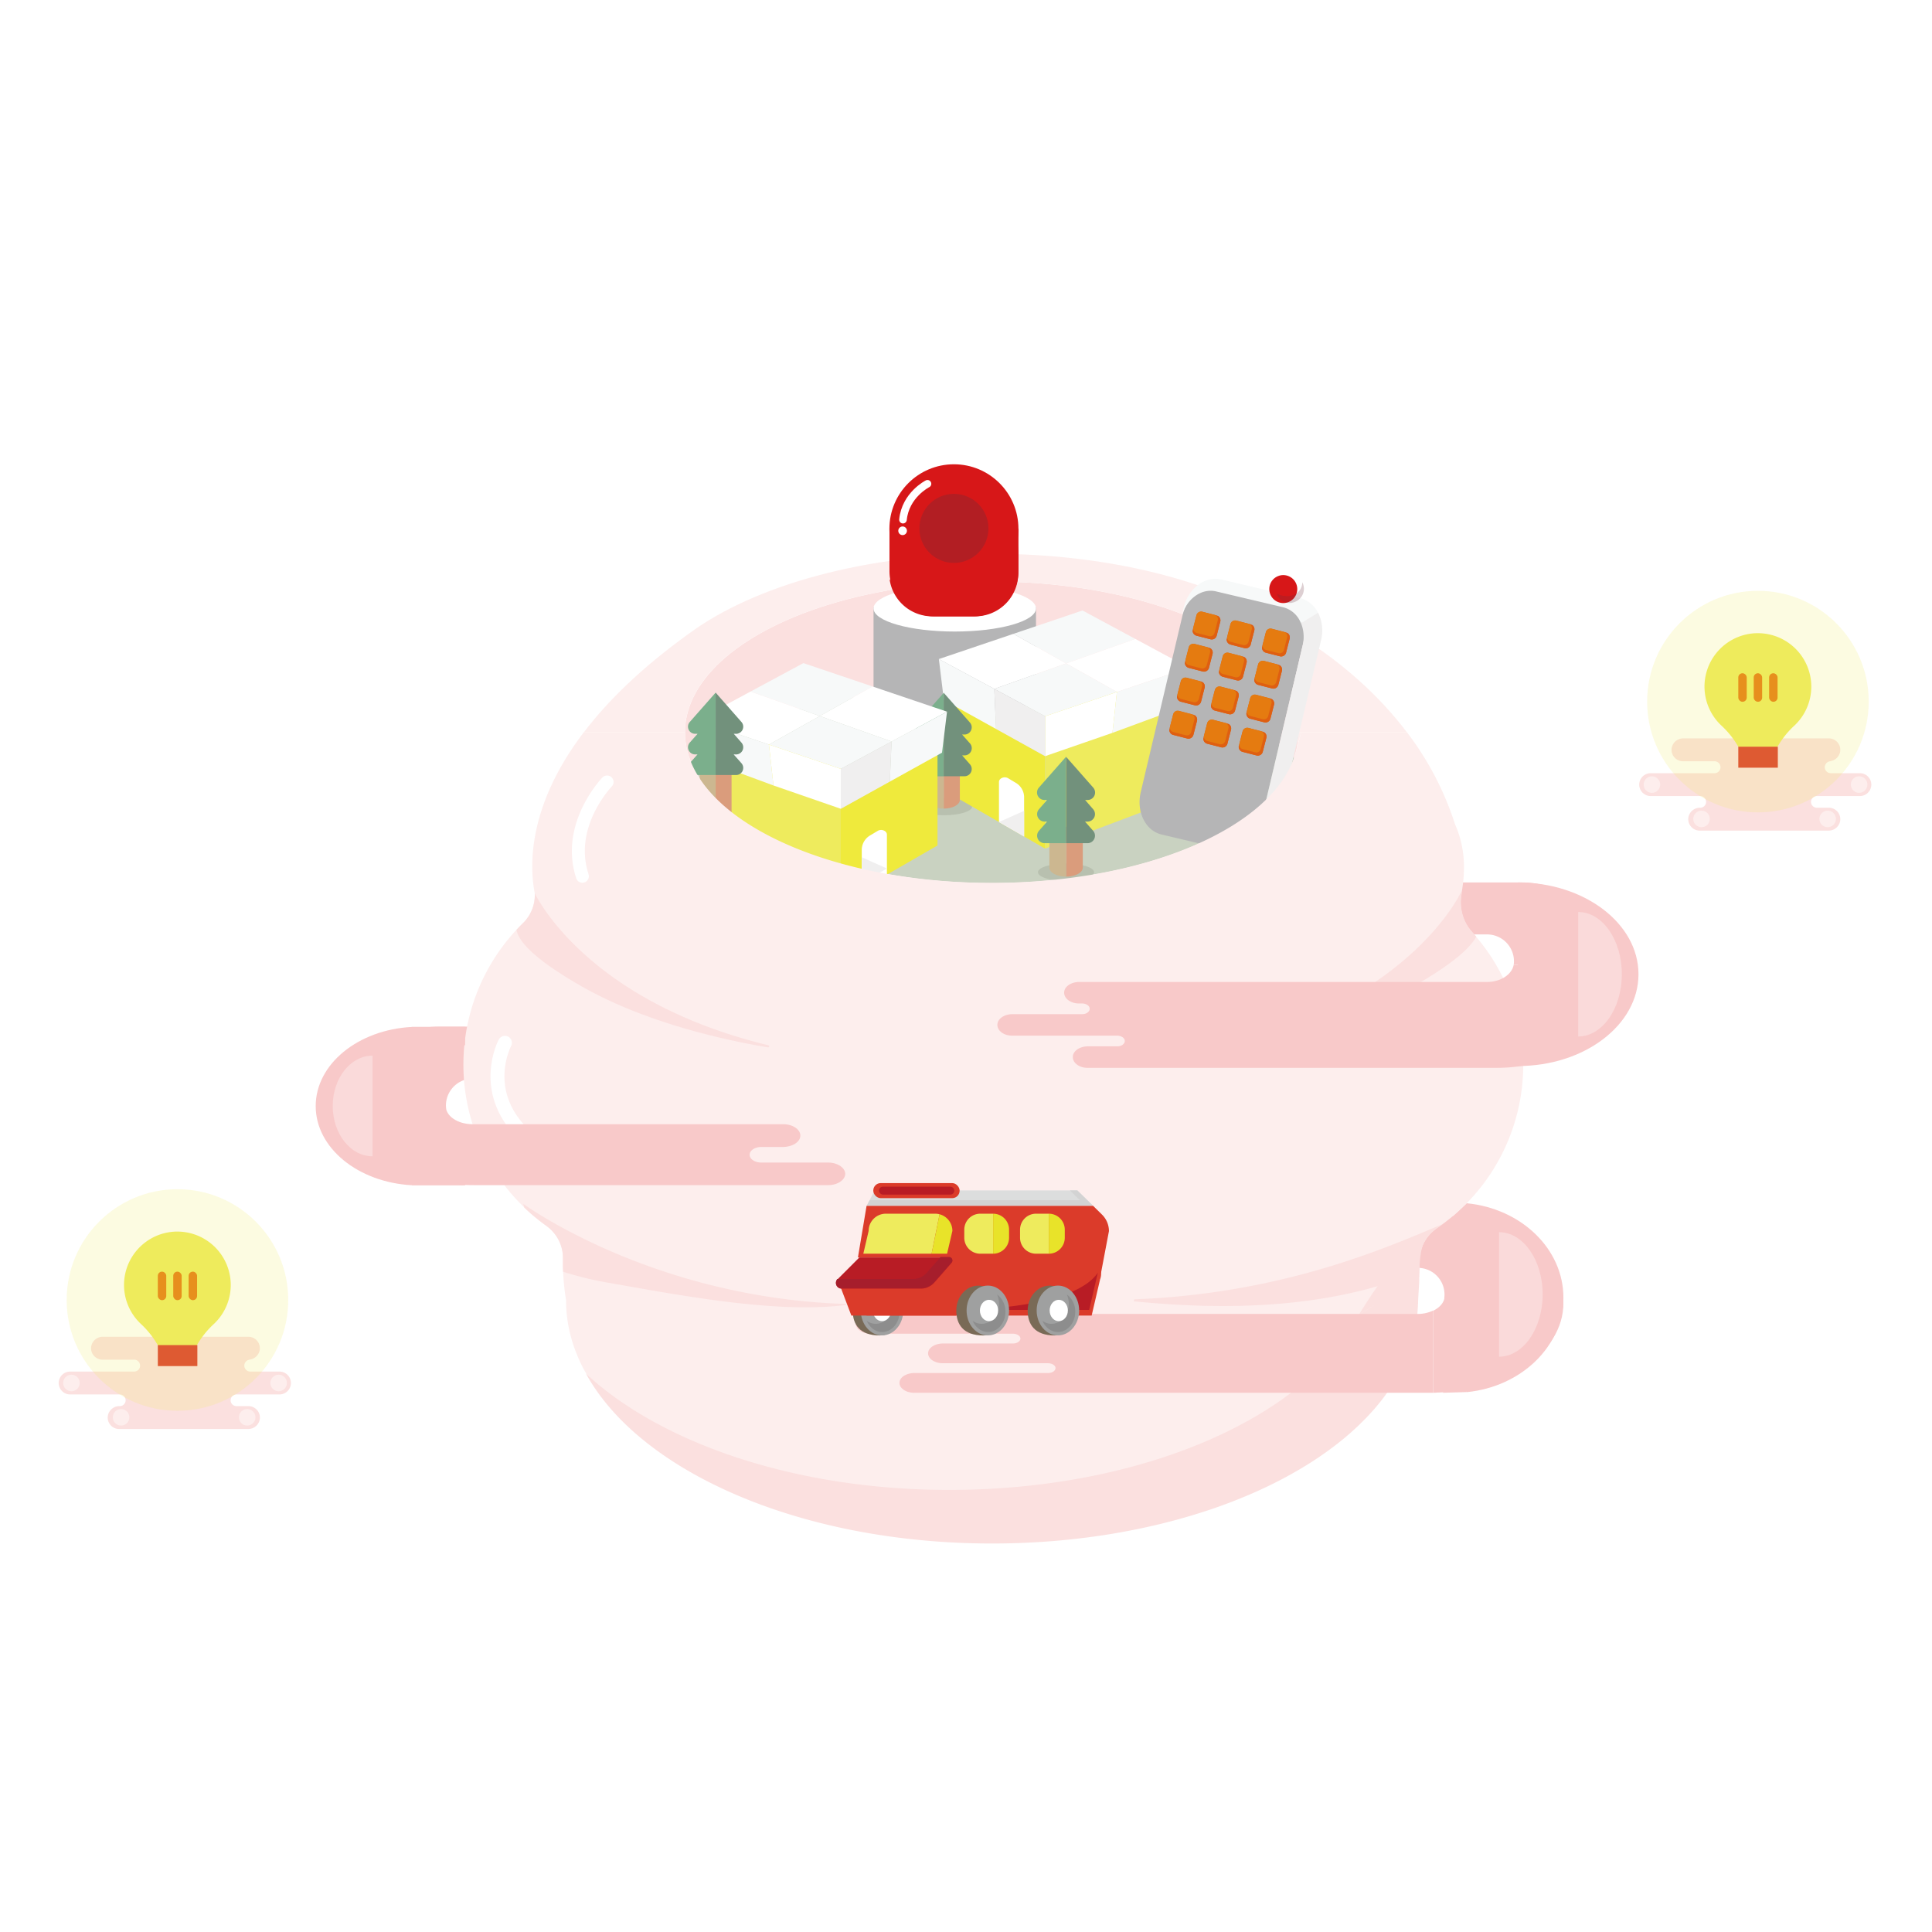 <svg id="daed8420-b2b6-49ba-aaaf-6d369311eb1d" data-name="圖層 1" xmlns="http://www.w3.org/2000/svg" viewBox="0 0 992.13 992.13"><defs><style>.\32 ca7d38a-9459-4c4c-b914-1ceb4b2b9b9c{fill:#fbe0df;}.d5b3df80-50b2-4041-bf07-f1fba9957ec7{fill:#fdeeed;}.\37 c33a595-0cf2-45bd-a719-214edde8bef1,.e9763742-ab74-4ce7-a469-e14bece5494b{fill:#eeeb5d;}.\37 55c89c5-29c0-4dc9-b2d9-e4183a1b6d80{fill:#db3b2a;}.\36 9468589-65f9-4577-a836-65cc11e5416d{fill:#e57b10;}.\37 c33a595-0cf2-45bd-a719-214edde8bef1{opacity:0.18;}.df3f56bf-e7ae-48c5-ac08-a322dde8bbcc{fill:#f8c9c9;}.cb98a53b-7595-424a-af88-9b1065a68562{fill:#c9d2c1;}.\30 1777535-77cc-4612-a8b7-4ce8e8fd189d{fill:#b8c0af;}.\39 20bde73-6bd9-4251-a4fa-9f2096af4f46{fill:#b5b5b6;}.a31de985-c0b6-422e-9ee0-ce352f188ea5{fill:#fff;}.bff77aa7-d41d-4523-b541-b76395e9c9aa{fill:#d71718;}.ddde3ed0-41c5-4387-8634-ea75a48d0d60{fill:#b21e23;}.\33 3f4bf3c-de0a-4fe3-90e1-62bd52c854f8,.\33 79a1b85-3721-4712-8bcc-782a8517a8e5,.\33 91441af-56c4-4baf-9013-c90128e25c6e,.\33 b5c6d09-9e68-431c-9456-df9257b77803,.f7e83592-67be-4be7-8f39-aafde9132678{fill:none;}.\33 3f4bf3c-de0a-4fe3-90e1-62bd52c854f8,.\33 79a1b85-3721-4712-8bcc-782a8517a8e5,.\33 91441af-56c4-4baf-9013-c90128e25c6e{stroke:#fff;}.\33 3f4bf3c-de0a-4fe3-90e1-62bd52c854f8,.\33 79a1b85-3721-4712-8bcc-782a8517a8e5,.\33 91441af-56c4-4baf-9013-c90128e25c6e,.f7e83592-67be-4be7-8f39-aafde9132678{stroke-linecap:round;stroke-linejoin:round;}.\33 3f4bf3c-de0a-4fe3-90e1-62bd52c854f8{stroke-width:3.9px;}.dda9c624-46a3-4b14-9db8-feceb524d144{fill:#efea3c;}.\33 82a7087-e06a-4817-9079-15239c9b56a7{fill:#f7f9f9;}.\36 35d1100-d811-432b-8e50-81d26a026ca5{fill:#f0efef;}.e9ce7fa6-db4d-4f13-9763-99c6c49f27a1{fill:#da9c7c;}.\33 8ba1155-eea6-4f0f-a1fe-fa0563bce6f5{fill:#ccb790;}.\36 5a55664-8f43-42ab-aac5-4b8a9f94db55{fill:#7baf8c;}.a7a2915f-95dc-474d-9029-bf2d16d113a1{fill:#72917c;}.eba7c9e6-a8a9-4bf2-a32b-09fe10668b7a{fill:#df5f11;}.b5a3f960-dbd4-4235-b3f0-4de76a5046ab{fill:#6b2d3b;opacity:0.23;}.\33 79a1b85-3721-4712-8bcc-782a8517a8e5{stroke-width:7.15px;}.\33 91441af-56c4-4baf-9013-c90128e25c6e{stroke-width:6.66px;}.\34 e5aa8c4-a570-47d1-a20e-686db2767a77{fill:#f9cba3;}.\33 7bb9487-9e9d-477b-a17c-adc9cbd48b8e{fill:#fadada;}.\37 d7b2569-2670-4de3-915b-088a94bbaf76{fill:#796a56;}.\38 8576b69-f298-4c53-8cc2-04e57083f5b3{fill:#9fa0a0;}.c382c9df-ff24-423b-b3bc-0dcab613ce5f{fill:#8d8d8d;}.bcd4b062-443a-4562-b4fe-853db7c99e01{fill:#dcdddd;}.\36 a28c6ae-c51b-478a-8901-0e7293fea940{fill:#d3d3d3;}.f7e83592-67be-4be7-8f39-aafde9132678{stroke:#f0efef;stroke-width:0;}.\37 65b0513-f24f-4f42-be57-a55e8b6b3ab8{fill:#b81c25;}.\30 8874763-3084-4c33-8a0b-4312d9b16c1e{fill:#a61e2c;}.c9b050c5-33c6-4d98-ac31-76098ed1445b{fill:#e8e329;}</style></defs><title>stars</title><g id="0c14e651-0036-4d35-bfcc-a8b7f221d715" data-name="planet_sweet"><g id="bcd15b27-fef0-47f7-8d2d-8be8943ff357" data-name="light1"><path class="2ca7d38a-9459-4c4c-b914-1ceb4b2b9b9c" d="M143.52,704.34h-15a3.06,3.06,0,0,1-3.06-3.06h0a3.06,3.06,0,0,1,3.06-3.06h-1.12a6,6,0,0,0,6-5.16,5.89,5.89,0,0,0-5.83-6.59H52.81a6,6,0,0,0-6,5.16,5.89,5.89,0,0,0,5.83,6.59H68.88a3.06,3.06,0,0,1,3.06,3.06h0a3.06,3.06,0,0,1-3.06,3.06H36a5.89,5.89,0,0,0-5.87,5.87h0A5.89,5.89,0,0,0,36,716.08H61.51a3,3,0,0,1,3,3h0a3,3,0,0,1-3,3h-.16a6,6,0,0,0-6,5.16,5.89,5.89,0,0,0,5.83,6.59h66.25a6,6,0,0,0,6-5.16,5.89,5.89,0,0,0-5.83-6.59h-6.17a3,3,0,0,1-3-3h0a3,3,0,0,1,3-3h22.1a5.89,5.89,0,0,0,5.87-5.87h0A5.89,5.89,0,0,0,143.52,704.34Z"/><circle class="d5b3df80-50b2-4041-bf07-f1fba9957ec7" cx="126.94" cy="727.82" r="4.25"/><circle class="d5b3df80-50b2-4041-bf07-f1fba9957ec7" cx="36.69" cy="710.19" r="4.25"/><circle class="d5b3df80-50b2-4041-bf07-f1fba9957ec7" cx="143.09" cy="710.19" r="4.25"/><circle class="d5b3df80-50b2-4041-bf07-f1fba9957ec7" cx="62.18" cy="727.82" r="4.25"/><path class="e9763742-ab74-4ce7-a469-e14bece5494b" d="M90.34,632.45a27.43,27.43,0,0,0-18,47.41A45.87,45.87,0,0,1,81,690.74l.12.22h19.91l.12-.22a45.07,45.07,0,0,1,8.63-10.81,27.43,27.43,0,0,0-19.5-47.47Z"/><rect class="755c89c5-29c0-4dc9-b2d9-e4183a1b6d80" x="81.05" y="690.74" width="20.3" height="10.78"/><rect class="69468589-65f9-4577-a836-65cc11e5416d" x="81.05" y="653.03" width="4.32" height="14.63" rx="2.12" ry="2.12"/><rect class="69468589-65f9-4577-a836-65cc11e5416d" x="88.97" y="653.03" width="4.32" height="14.63" rx="2.12" ry="2.12"/><rect class="69468589-65f9-4577-a836-65cc11e5416d" x="96.88" y="653.03" width="4.32" height="14.63" rx="2.12" ry="2.12"/><circle class="7c33a595-0cf2-45bd-a719-214edde8bef1" cx="91.13" cy="667.58" r="56.89"/></g><g id="cef16cbe-0ae1-4998-bcd3-03b18fad43b4" data-name="light2"><path class="2ca7d38a-9459-4c4c-b914-1ceb4b2b9b9c" d="M955.13,397.05h-15a3.06,3.06,0,0,1-3.06-3.06h0a3.06,3.06,0,0,1,3.06-3.06H939a6,6,0,0,0,6-5.16,5.89,5.89,0,0,0-5.83-6.59H864.42a6,6,0,0,0-6,5.16,5.89,5.89,0,0,0,5.83,6.59h16.22a3.06,3.06,0,0,1,3.06,3.06h0a3.06,3.06,0,0,1-3.06,3.06H847.65a5.89,5.89,0,0,0-5.87,5.87h0a5.89,5.89,0,0,0,5.87,5.87h25.47a3,3,0,0,1,3,3h0a3,3,0,0,1-3,3H873a6,6,0,0,0-6,5.16,5.89,5.89,0,0,0,5.83,6.59H939a6,6,0,0,0,6-5.16,5.89,5.89,0,0,0-5.83-6.59H933a3,3,0,0,1-3-3h0a3,3,0,0,1,3-3h22.1a5.89,5.89,0,0,0,5.87-5.87h0A5.89,5.89,0,0,0,955.13,397.05Z"/><circle class="d5b3df80-50b2-4041-bf07-f1fba9957ec7" cx="938.55" cy="420.53" r="4.25"/><circle class="d5b3df80-50b2-4041-bf07-f1fba9957ec7" cx="848.3" cy="402.9" r="4.25"/><circle class="d5b3df80-50b2-4041-bf07-f1fba9957ec7" cx="954.7" cy="402.9" r="4.25"/><circle class="d5b3df80-50b2-4041-bf07-f1fba9957ec7" cx="873.79" cy="420.53" r="4.25"/><path class="e9763742-ab74-4ce7-a469-e14bece5494b" d="M901.95,325.16a27.43,27.43,0,0,0-18,47.41,45.87,45.87,0,0,1,8.7,10.88l.12.22h19.91l.12-.22a45.07,45.07,0,0,1,8.63-10.81,27.43,27.43,0,0,0-19.5-47.47Z"/><rect class="755c89c5-29c0-4dc9-b2d9-e4183a1b6d80" x="892.66" y="383.45" width="20.3" height="10.78"/><rect class="69468589-65f9-4577-a836-65cc11e5416d" x="892.66" y="345.74" width="4.32" height="14.63" rx="2.12" ry="2.12"/><rect class="69468589-65f9-4577-a836-65cc11e5416d" x="900.58" y="345.74" width="4.32" height="14.63" rx="2.12" ry="2.12"/><rect class="69468589-65f9-4577-a836-65cc11e5416d" x="908.5" y="345.74" width="4.32" height="14.63" rx="2.12" ry="2.12"/><circle class="7c33a595-0cf2-45bd-a719-214edde8bef1" cx="902.74" cy="360.29" r="56.89"/></g><g id="8b10eaad-52ad-4e2b-946e-c3f91b06dfe2" data-name="hand1b"><path class="df3f56bf-e7ae-48c5-ac08-a322dde8bbcc" d="M781.17,453.15H712.4v26.7h51.29a13.81,13.81,0,0,1,13.77,13.77,13.67,13.67,0,0,1-.14,1.85h53.38A50.32,50.32,0,0,0,781.17,453.15Z"/></g><path id="68b29214-f30a-4785-bc4a-fb075493a343" data-name="hand2b" class="df3f56bf-e7ae-48c5-ac08-a322dde8bbcc" d="M225.24,527.19H294v26.7H242.73A13.81,13.81,0,0,0,229,567.66a13.67,13.67,0,0,0,.14,1.85H175.72A50.32,50.32,0,0,1,225.24,527.19Z"/><path id="30f0ddc5-f1f3-438c-8dce-ff899819ba06" data-name="hand3b" class="df3f56bf-e7ae-48c5-ac08-a322dde8bbcc" d="M795,666.89a50.44,50.44,0,0,0-33.08-39.69c-1.14-.33-2.31-.64-3.49-.93l-5.27-8.37c-3.62,3.49-6.26,5.84-7,6.51h-.52l-9.63,0-59.15-.21-.09,26.7,51.29.18a13.67,13.67,0,0,1,13.58,15.67Z"/><ellipse class="2ca7d38a-9459-4c4c-b914-1ceb4b2b9b9c" cx="509.27" cy="376.03" rx="157.51" ry="77.4"/><path class="d5b3df80-50b2-4041-bf07-f1fba9957ec7" d="M509.27,298.63c87,0,157.51,34.65,157.51,77.4h55.69c-13.54-17.88-33.3-36.86-62.15-53.77-33.9-23-88.92-37.88-151.06-37.88-64.82,0-121.92,16.25-155.35,40.91h0c-24.65,17.72-42,34.86-54.09,50.75h51.92C351.75,333.29,422.27,298.63,509.27,298.63Z"/><path class="cb98a53b-7595-424a-af88-9b1065a68562" d="M664.67,389.32c-18.82-21.22-80.36-36.78-153.39-36.78-76.5,0-140.4,17.08-155.78,39.85,14.88,34,75.13,59.66,148.06,61q3.29,0,6.62.06C587.64,453.26,651.89,425.63,664.67,389.32Z"/><ellipse class="01777535-77cc-4612-a8b7-4ce8e8fd189d" cx="547.42" cy="447.92" rx="14.41" ry="4.48"/><ellipse class="01777535-77cc-4612-a8b7-4ce8e8fd189d" cx="484.8" cy="414.17" rx="14.41" ry="4.48"/><path class="d5b3df80-50b2-4041-bf07-f1fba9957ec7" d="M666.78,376a39.22,39.22,0,0,1-1.23,9.69l2.66-9.69Z"/><path class="920bde73-6bd9-4251-a4fa-9f2096af4f46" d="M448.58,311.86v44.89c0,6.54,18.67,11.85,41.71,11.85S532,363.29,532,356.75V311.86Z"/><ellipse class="a31de985-c0b6-422e-9ee0-ce352f188ea5" cx="490.29" cy="312.46" rx="41.71" ry="11.85"/><circle class="bff77aa7-d41d-4523-b541-b76395e9c9aa" cx="489.86" cy="271.55" r="33.13"/><path class="bff77aa7-d41d-4523-b541-b76395e9c9aa" d="M456.73,271.55H523a0,0,0,0,1,0,0V293.3a23.23,23.23,0,0,1-23.23,23.23H480a23.23,23.23,0,0,1-23.23-23.23V271.55A0,0,0,0,1,456.73,271.55Z"/><path class="bff77aa7-d41d-4523-b541-b76395e9c9aa" d="M501.1,309H476.29c-6.34,0-15.07-7.59-19.45-11.5a22.07,22.07,0,0,0,21.86,19h22.13a22.07,22.07,0,0,0,22.07-22.07V279C522.89,292.71,514.77,309,501.1,309Z"/><circle class="ddde3ed0-41c5-4387-8634-ea75a48d0d60" cx="489.86" cy="271.34" r="17.73"/><path class="33f4bf3c-de0a-4fe3-90e1-62bd52c854f8" d="M476.29,248.44S465,254.11,463.7,266.86"/><circle class="a31de985-c0b6-422e-9ee0-ce352f188ea5" cx="463.51" cy="272.57" r="2.22"/><g id="c3111d4e-115d-49d4-b5d1-874e556b247f" data-name="house2"><polygon class="dda9c624-46a3-4b14-9db8-feceb524d144" points="487.01 360.19 487.01 407.15 536.68 435.78 536.68 388.31 487.01 360.19"/><polygon class="e9763742-ab74-4ce7-a469-e14bece5494b" points="536.68 435.78 600.61 411.66 604.58 355.16 536.68 355.16 536.68 435.78"/><polygon class="382a7087-e06a-4817-9079-15239c9b56a7" points="520.39 325.5 555.89 313.5 583 328.09 547.47 340.69 520.39 325.5"/><polygon class="a31de985-c0b6-422e-9ee0-ce352f188ea5" points="547.47 340.69 583 328.09 610.45 342.87 573.56 355.34 547.47 340.69"/><polygon class="a31de985-c0b6-422e-9ee0-ce352f188ea5" points="510.6 353.76 482.13 338.44 520.39 325.5 547.47 340.69 510.6 353.76"/><polygon class="382a7087-e06a-4817-9079-15239c9b56a7" points="573.56 355.34 536.68 367.81 510.6 353.76 547.47 340.69 573.56 355.34"/><polygon class="382a7087-e06a-4817-9079-15239c9b56a7" points="610.45 342.87 606.44 363.36 571.26 376.34 573.56 355.34 610.45 342.87"/><polygon class="a31de985-c0b6-422e-9ee0-ce352f188ea5" points="573.56 355.34 571.26 376.34 536.68 388.31 536.68 367.81 573.56 355.34"/><polygon class="382a7087-e06a-4817-9079-15239c9b56a7" points="482.13 338.44 510.6 353.76 511.51 374.36 484.7 359.49 482.13 338.44"/><polygon class="635d1100-d811-432b-8e50-81d26a026ca5" points="536.68 367.81 536.68 388.31 511.51 374.36 510.6 353.76 536.68 367.81"/><path class="a31de985-c0b6-422e-9ee0-ce352f188ea5" d="M525.91,429.58V409.15a8.68,8.68,0,0,0-4.55-7.31l-3.65-2.19c-1.95-1.17-4.71,0-4.71,1.91v20.59Z"/><polygon class="635d1100-d811-432b-8e50-81d26a026ca5" points="513 422.13 525.91 416.39 525.91 429.58 513 422.13"/></g><path class="e9ce7fa6-db4d-4f13-9763-99c6c49f27a1" d="M484.62,390.47v24.77c4.58,0,8.29-2,8.29-4.48V390.47Z"/><path class="38ba1155-eea6-4f0f-a1fe-fa0563bce6f5" d="M476.33,390.47v20.29c0,2.47,3.71,4.48,8.29,4.48V390.47Z"/><path class="65a55664-8f43-42ab-aac5-4b8a9f94db55" d="M473.94,377.2h1.24l-4,4.56a3.71,3.71,0,0,0,2.78,6.16h1.24l-4,4.56a3.71,3.71,0,0,0,2.78,6.16h10.68V355.76L471.16,371A3.71,3.71,0,0,0,473.94,377.2Z"/><path class="a7a2915f-95dc-474d-9029-bf2d16d113a1" d="M494.06,377.2h1.24a3.71,3.71,0,0,0,2.78-6.16l-13.46-15.28v42.87H495.3a3.71,3.71,0,0,0,2.78-6.16l-4-4.56h1.24a3.71,3.71,0,0,0,2.78-6.16Z"/><g id="ff127cfb-19fe-45a4-be88-e033b470f9fc" data-name="house1"><polygon class="dda9c624-46a3-4b14-9db8-feceb524d144" points="481.43 387.21 481.43 434.17 431.77 462.8 431.77 415.33 481.43 387.21"/><polygon class="e9763742-ab74-4ce7-a469-e14bece5494b" points="431.77 462.8 367.84 438.68 363.86 382.18 431.77 382.18 431.77 462.8"/><polygon class="382a7087-e06a-4817-9079-15239c9b56a7" points="448.05 352.52 412.56 340.52 385.45 355.11 420.98 367.71 448.05 352.52"/><polygon class="a31de985-c0b6-422e-9ee0-ce352f188ea5" points="420.98 367.71 385.45 355.11 358 369.89 394.88 382.36 420.98 367.71"/><polygon class="a31de985-c0b6-422e-9ee0-ce352f188ea5" points="457.85 380.79 486.32 365.46 448.05 352.52 420.98 367.71 457.85 380.79"/><polygon class="382a7087-e06a-4817-9079-15239c9b56a7" points="394.88 382.36 431.77 394.83 457.85 380.79 420.98 367.71 394.88 382.36"/><polygon class="382a7087-e06a-4817-9079-15239c9b56a7" points="358 369.89 362.01 390.38 397.19 403.36 394.88 382.36 358 369.89"/><polygon class="a31de985-c0b6-422e-9ee0-ce352f188ea5" points="394.88 382.36 397.19 403.36 431.77 415.33 431.77 394.83 394.88 382.36"/><polygon class="382a7087-e06a-4817-9079-15239c9b56a7" points="486.32 365.46 457.85 380.79 456.94 401.38 483.75 386.51 486.32 365.46"/><polygon class="635d1100-d811-432b-8e50-81d26a026ca5" points="431.77 394.83 431.77 415.33 456.94 401.38 457.85 380.79 431.77 394.83"/><path class="a31de985-c0b6-422e-9ee0-ce352f188ea5" d="M442.54,456.6V436.17a8.68,8.68,0,0,1,4.55-7.31l3.65-2.19c1.95-1.17,4.71,0,4.71,1.91v20.59Z"/><polygon class="635d1100-d811-432b-8e50-81d26a026ca5" points="455.44 445.99 442.54 440.24 442.54 453.43 455.44 445.99"/></g><path class="e9ce7fa6-db4d-4f13-9763-99c6c49f27a1" d="M367.5,389.92v36.15c4.52,0,8.18-2.93,8.18-6.53V389.92Z"/><path class="38ba1155-eea6-4f0f-a1fe-fa0563bce6f5" d="M359.32,389.92v29.62c0,3.61,3.66,6.53,8.18,6.53V389.92Z"/><path class="65a55664-8f43-42ab-aac5-4b8a9f94db55" d="M357,376.83h1.22l-4,4.5a3.66,3.66,0,0,0,2.75,6.08h1.22l-4,4.5A3.66,3.66,0,0,0,357,398H367.5V355.67l-13.28,15.08A3.66,3.66,0,0,0,357,376.83Z"/><path class="a7a2915f-95dc-474d-9029-bf2d16d113a1" d="M376.81,376.83H378a3.66,3.66,0,0,0,2.75-6.08L367.5,355.67V398H378a3.66,3.66,0,0,0,2.75-6.08l-4-4.5H378a3.66,3.66,0,0,0,2.75-6.08Z"/><path class="920bde73-6bd9-4251-a4fa-9f2096af4f46" d="M668.35,319a13.19,13.19,0,0,0-9-8.2l-34.48-8.15c-7.54-1.78-15.47,4.24-17.63,13.39l-21.45,90.79c-2.36,10,2.45,19.75,10.68,21.7l33.22,7.85c7.54,1.78,15.47-4.24,17.63-13.39l21.81-92.32A19.23,19.23,0,0,0,668.35,319Z"/><path class="382a7087-e06a-4817-9079-15239c9b56a7" d="M624.42,303.69l34.63,8.18a13.3,13.3,0,0,1,9,8.16l8.75-5.43a14.19,14.19,0,0,0-9.2-7.48l-40.44-9.55c-8.27-2-16.95,4.55-19.29,14.45l-1.16,4.9C608.9,307.85,616.85,301.9,624.42,303.69Z"/><path class="635d1100-d811-432b-8e50-81d26a026ca5" d="M676.84,314.6,668.09,320a18.9,18.9,0,0,1,.83,11.58L647.3,423.14c-2.14,9.07-10.09,15-17.66,13.23l7.07,1.67c8.27,2,16.95-4.55,19.29-14.45l22.42-94.92A20.34,20.34,0,0,0,676.84,314.6Z"/><path class="eba7c9e6-a8a9-4bf2-a32b-09fe10668b7a" d="M626.7,318.85a2.61,2.61,0,0,0-1.94-2.82l-7.2-1.85a2.62,2.62,0,0,0-3.18,1.88l-1.85,7.2a2.61,2.61,0,0,0,1.17,2.86,2.56,2.56,0,0,0,.72.32l7.2,1.85a2.62,2.62,0,0,0,3.18-1.88l1.85-7.2A2.56,2.56,0,0,0,626.7,318.85Z"/><path class="eba7c9e6-a8a9-4bf2-a32b-09fe10668b7a" d="M625.48,316.35a2.56,2.56,0,0,1-.05.36l-1.85,7.2a2.62,2.62,0,0,1-3.18,1.88l-7.2-1.85a2.56,2.56,0,0,1-.72-.32,2.61,2.61,0,0,0,1.94,2.82l7.2,1.85a2.62,2.62,0,0,0,3.18-1.88l1.85-7.2A2.61,2.61,0,0,0,625.48,316.35Z"/><path class="69468589-65f9-4577-a836-65cc11e5416d" d="M625.43,318.27a2.33,2.33,0,0,0-1.72-2.51l-6.41-1.65a2.33,2.33,0,0,0-2.83,1.68l-1.65,6.41a2.33,2.33,0,0,0,1,2.55,2.28,2.28,0,0,0,.64.28l6.41,1.65a2.33,2.33,0,0,0,2.83-1.68l1.65-6.41A2.28,2.28,0,0,0,625.43,318.27Z"/><path class="eba7c9e6-a8a9-4bf2-a32b-09fe10668b7a" d="M644.16,323.4a2.61,2.61,0,0,0-1.94-2.82l-7.2-1.85a2.62,2.62,0,0,0-3.18,1.88l-1.85,7.2a2.61,2.61,0,0,0,1.17,2.86,2.56,2.56,0,0,0,.72.32l7.2,1.85a2.62,2.62,0,0,0,3.18-1.88l1.85-7.2A2.56,2.56,0,0,0,644.16,323.4Z"/><path class="eba7c9e6-a8a9-4bf2-a32b-09fe10668b7a" d="M642.95,320.9a2.56,2.56,0,0,1-.05.36l-1.85,7.2a2.62,2.62,0,0,1-3.18,1.88l-7.2-1.85a2.56,2.56,0,0,1-.72-.32,2.61,2.61,0,0,0,1.94,2.82l7.2,1.85a2.62,2.62,0,0,0,3.18-1.88l1.85-7.2A2.61,2.61,0,0,0,642.95,320.9Z"/><path class="69468589-65f9-4577-a836-65cc11e5416d" d="M642.89,322.82a2.33,2.33,0,0,0-1.72-2.51l-6.41-1.65a2.33,2.33,0,0,0-2.83,1.68l-1.65,6.41a2.33,2.33,0,0,0,1,2.55,2.28,2.28,0,0,0,.64.28l6.41,1.65a2.33,2.33,0,0,0,2.83-1.68l1.65-6.41A2.28,2.28,0,0,0,642.89,322.82Z"/><path class="eba7c9e6-a8a9-4bf2-a32b-09fe10668b7a" d="M662.33,327.58a2.61,2.61,0,0,0-1.94-2.82l-7.2-1.85a2.62,2.62,0,0,0-3.18,1.88l-1.85,7.2a2.61,2.61,0,0,0,1.17,2.86,2.56,2.56,0,0,0,.72.32l7.2,1.85a2.62,2.62,0,0,0,3.18-1.88l1.85-7.2A2.56,2.56,0,0,0,662.33,327.58Z"/><path class="eba7c9e6-a8a9-4bf2-a32b-09fe10668b7a" d="M661.11,325.08a2.56,2.56,0,0,1-.05.36l-1.85,7.2a2.62,2.62,0,0,1-3.18,1.88l-7.2-1.85a2.56,2.56,0,0,1-.72-.32,2.61,2.61,0,0,0,1.94,2.82l7.2,1.85a2.62,2.62,0,0,0,3.18-1.88l1.85-7.2A2.61,2.61,0,0,0,661.11,325.08Z"/><path class="69468589-65f9-4577-a836-65cc11e5416d" d="M661.06,327a2.33,2.33,0,0,0-1.72-2.51l-6.41-1.65a2.33,2.33,0,0,0-2.83,1.68l-1.65,6.41a2.33,2.33,0,0,0,1,2.55,2.28,2.28,0,0,0,.64.28l6.41,1.65a2.33,2.33,0,0,0,2.83-1.68l1.65-6.41A2.28,2.28,0,0,0,661.06,327Z"/><path class="eba7c9e6-a8a9-4bf2-a32b-09fe10668b7a" d="M622.73,335.38a2.61,2.61,0,0,0-1.94-2.82l-7.2-1.85a2.62,2.62,0,0,0-3.18,1.88l-1.85,7.2a2.61,2.61,0,0,0,1.17,2.86,2.56,2.56,0,0,0,.72.32l7.2,1.85a2.62,2.62,0,0,0,3.18-1.88l1.85-7.2A2.56,2.56,0,0,0,622.73,335.38Z"/><path class="eba7c9e6-a8a9-4bf2-a32b-09fe10668b7a" d="M621.51,332.88a2.56,2.56,0,0,1-.05.36l-1.85,7.2a2.62,2.62,0,0,1-3.18,1.88l-7.2-1.85a2.56,2.56,0,0,1-.72-.32,2.61,2.61,0,0,0,1.94,2.82l7.2,1.85a2.62,2.62,0,0,0,3.18-1.88l1.85-7.2A2.61,2.61,0,0,0,621.51,332.88Z"/><path class="69468589-65f9-4577-a836-65cc11e5416d" d="M621.45,334.8a2.33,2.33,0,0,0-1.72-2.51l-6.41-1.65a2.33,2.33,0,0,0-2.83,1.68l-1.65,6.41a2.33,2.33,0,0,0,1,2.55,2.28,2.28,0,0,0,.64.28l6.41,1.65a2.33,2.33,0,0,0,2.83-1.68l1.65-6.41A2.28,2.28,0,0,0,621.45,334.8Z"/><path class="eba7c9e6-a8a9-4bf2-a32b-09fe10668b7a" d="M640.19,339.94a2.61,2.61,0,0,0-1.94-2.82l-7.2-1.85a2.62,2.62,0,0,0-3.18,1.88l-1.85,7.2a2.61,2.61,0,0,0,1.17,2.86,2.56,2.56,0,0,0,.72.32l7.2,1.85a2.62,2.62,0,0,0,3.18-1.88l1.85-7.2A2.56,2.56,0,0,0,640.19,339.94Z"/><path class="eba7c9e6-a8a9-4bf2-a32b-09fe10668b7a" d="M639,337.43a2.56,2.56,0,0,1-.05.36l-1.85,7.2a2.62,2.62,0,0,1-3.18,1.88l-7.2-1.85a2.56,2.56,0,0,1-.72-.32,2.61,2.61,0,0,0,1.94,2.82l7.2,1.85a2.62,2.62,0,0,0,3.18-1.88l1.85-7.2A2.61,2.61,0,0,0,639,337.43Z"/><path class="69468589-65f9-4577-a836-65cc11e5416d" d="M638.92,339.35a2.33,2.33,0,0,0-1.72-2.51l-6.41-1.65a2.33,2.33,0,0,0-2.83,1.68l-1.65,6.41a2.33,2.33,0,0,0,1,2.55,2.28,2.28,0,0,0,.64.28l6.41,1.65a2.33,2.33,0,0,0,2.83-1.68l1.65-6.41A2.28,2.28,0,0,0,638.92,339.35Z"/><path class="eba7c9e6-a8a9-4bf2-a32b-09fe10668b7a" d="M658.36,344.11a2.61,2.61,0,0,0-1.94-2.82l-7.2-1.85a2.62,2.62,0,0,0-3.18,1.88l-1.85,7.2a2.61,2.61,0,0,0,1.17,2.86,2.56,2.56,0,0,0,.72.32l7.2,1.85a2.62,2.62,0,0,0,3.18-1.88l1.85-7.2A2.56,2.56,0,0,0,658.36,344.11Z"/><path class="eba7c9e6-a8a9-4bf2-a32b-09fe10668b7a" d="M657.14,341.61a2.56,2.56,0,0,1-.05.36l-1.85,7.2a2.62,2.62,0,0,1-3.18,1.88l-7.2-1.85a2.56,2.56,0,0,1-.72-.32,2.61,2.61,0,0,0,1.94,2.82l7.2,1.85a2.62,2.62,0,0,0,3.18-1.88l1.85-7.2A2.61,2.61,0,0,0,657.14,341.61Z"/><path class="69468589-65f9-4577-a836-65cc11e5416d" d="M657.08,343.53a2.33,2.33,0,0,0-1.72-2.51l-6.41-1.65a2.33,2.33,0,0,0-2.83,1.68l-1.65,6.41a2.33,2.33,0,0,0,1,2.55,2.28,2.28,0,0,0,.64.28l6.41,1.65a2.33,2.33,0,0,0,2.83-1.68l1.65-6.41A2.28,2.28,0,0,0,657.08,343.53Z"/><path class="eba7c9e6-a8a9-4bf2-a32b-09fe10668b7a" d="M618.67,352.75a2.61,2.61,0,0,0-1.94-2.82l-7.2-1.85a2.62,2.62,0,0,0-3.18,1.88l-1.85,7.2a2.61,2.61,0,0,0,1.17,2.86,2.56,2.56,0,0,0,.72.32l7.2,1.85a2.62,2.62,0,0,0,3.18-1.88l1.85-7.2A2.56,2.56,0,0,0,618.67,352.75Z"/><path class="eba7c9e6-a8a9-4bf2-a32b-09fe10668b7a" d="M617.45,350.25a2.56,2.56,0,0,1-.05.36l-1.85,7.2a2.62,2.62,0,0,1-3.18,1.88l-7.2-1.85a2.56,2.56,0,0,1-.72-.32,2.61,2.61,0,0,0,1.94,2.82l7.2,1.85a2.62,2.62,0,0,0,3.18-1.88l1.85-7.2A2.61,2.61,0,0,0,617.45,350.25Z"/><path class="69468589-65f9-4577-a836-65cc11e5416d" d="M617.39,352.17a2.33,2.33,0,0,0-1.72-2.51L609.25,348a2.33,2.33,0,0,0-2.83,1.68l-1.65,6.41a2.33,2.33,0,0,0,1,2.55,2.28,2.28,0,0,0,.64.28l6.41,1.65a2.33,2.33,0,0,0,2.83-1.68l1.65-6.41A2.28,2.28,0,0,0,617.39,352.17Z"/><path class="eba7c9e6-a8a9-4bf2-a32b-09fe10668b7a" d="M636.13,357.3a2.61,2.61,0,0,0-1.94-2.82l-7.2-1.85a2.62,2.62,0,0,0-3.18,1.88l-1.85,7.2a2.61,2.61,0,0,0,1.17,2.86,2.56,2.56,0,0,0,.72.32l7.2,1.85a2.62,2.62,0,0,0,3.18-1.88l1.85-7.2A2.56,2.56,0,0,0,636.13,357.3Z"/><path class="eba7c9e6-a8a9-4bf2-a32b-09fe10668b7a" d="M634.91,354.8a2.56,2.56,0,0,1-.05.36l-1.85,7.2a2.62,2.62,0,0,1-3.18,1.88l-7.2-1.85a2.56,2.56,0,0,1-.72-.32,2.61,2.61,0,0,0,1.94,2.82l7.2,1.85a2.62,2.62,0,0,0,3.18-1.88l1.85-7.2A2.61,2.61,0,0,0,634.91,354.8Z"/><path class="69468589-65f9-4577-a836-65cc11e5416d" d="M634.86,356.72a2.33,2.33,0,0,0-1.72-2.51l-6.41-1.65a2.33,2.33,0,0,0-2.83,1.68l-1.65,6.41a2.33,2.33,0,0,0,1,2.55,2.28,2.28,0,0,0,.64.28l6.41,1.65a2.33,2.33,0,0,0,2.83-1.68l1.65-6.41A2.28,2.28,0,0,0,634.86,356.72Z"/><path class="eba7c9e6-a8a9-4bf2-a32b-09fe10668b7a" d="M654.3,361.48a2.61,2.61,0,0,0-1.94-2.82l-7.2-1.85a2.62,2.62,0,0,0-3.18,1.88l-1.85,7.2a2.61,2.61,0,0,0,1.17,2.86,2.56,2.56,0,0,0,.72.32l7.2,1.85a2.62,2.62,0,0,0,3.18-1.88l1.85-7.2A2.56,2.56,0,0,0,654.3,361.48Z"/><path class="eba7c9e6-a8a9-4bf2-a32b-09fe10668b7a" d="M653.08,359a2.56,2.56,0,0,1-.05.36l-1.85,7.2a2.62,2.62,0,0,1-3.18,1.88l-7.2-1.85a2.56,2.56,0,0,1-.72-.32,2.61,2.61,0,0,0,1.94,2.82l7.2,1.85a2.62,2.62,0,0,0,3.18-1.88l1.85-7.2A2.61,2.61,0,0,0,653.08,359Z"/><path class="69468589-65f9-4577-a836-65cc11e5416d" d="M653,360.9a2.33,2.33,0,0,0-1.72-2.51l-6.41-1.65a2.33,2.33,0,0,0-2.83,1.68l-1.65,6.41a2.33,2.33,0,0,0,1,2.55,2.28,2.28,0,0,0,.64.28l6.41,1.65a2.33,2.33,0,0,0,2.83-1.68l1.65-6.41A2.28,2.28,0,0,0,653,360.9Z"/><path class="eba7c9e6-a8a9-4bf2-a32b-09fe10668b7a" d="M614.74,369.78A2.61,2.61,0,0,0,612.8,367l-7.2-1.85a2.62,2.62,0,0,0-3.18,1.88l-1.85,7.2a2.61,2.61,0,0,0,1.17,2.86,2.56,2.56,0,0,0,.72.32l7.2,1.85a2.62,2.62,0,0,0,3.18-1.88l1.85-7.2A2.56,2.56,0,0,0,614.74,369.78Z"/><path class="eba7c9e6-a8a9-4bf2-a32b-09fe10668b7a" d="M613.52,367.28a2.56,2.56,0,0,1-.05.36l-1.85,7.2a2.62,2.62,0,0,1-3.18,1.88l-7.2-1.85a2.56,2.56,0,0,1-.72-.32,2.61,2.61,0,0,0,1.94,2.82l7.2,1.85a2.62,2.62,0,0,0,3.18-1.88l1.85-7.2A2.61,2.61,0,0,0,613.52,367.28Z"/><path class="69468589-65f9-4577-a836-65cc11e5416d" d="M613.46,369.2a2.33,2.33,0,0,0-1.72-2.51L605.32,365a2.33,2.33,0,0,0-2.83,1.68l-1.65,6.41a2.33,2.33,0,0,0,1,2.55,2.28,2.28,0,0,0,.64.28l6.41,1.65a2.33,2.33,0,0,0,2.83-1.68l1.65-6.41A2.28,2.28,0,0,0,613.46,369.2Z"/><path class="eba7c9e6-a8a9-4bf2-a32b-09fe10668b7a" d="M632.2,374.33a2.61,2.61,0,0,0-1.94-2.82l-7.2-1.85a2.62,2.62,0,0,0-3.18,1.88l-1.85,7.2a2.61,2.61,0,0,0,1.17,2.86,2.56,2.56,0,0,0,.72.32l7.2,1.85a2.62,2.62,0,0,0,3.18-1.88l1.85-7.2A2.56,2.56,0,0,0,632.2,374.33Z"/><path class="eba7c9e6-a8a9-4bf2-a32b-09fe10668b7a" d="M631,371.83a2.56,2.56,0,0,1-.05.36l-1.85,7.2a2.62,2.62,0,0,1-3.18,1.88l-7.2-1.85a2.56,2.56,0,0,1-.72-.32,2.61,2.61,0,0,0,1.94,2.82l7.2,1.85a2.62,2.62,0,0,0,3.18-1.88l1.85-7.2A2.61,2.61,0,0,0,631,371.83Z"/><path class="69468589-65f9-4577-a836-65cc11e5416d" d="M630.92,373.75a2.33,2.33,0,0,0-1.72-2.51l-6.41-1.65a2.33,2.33,0,0,0-2.83,1.68l-1.65,6.41a2.33,2.33,0,0,0,1,2.55,2.28,2.28,0,0,0,.64.28l6.41,1.65a2.33,2.33,0,0,0,2.83-1.68l1.65-6.41A2.28,2.28,0,0,0,630.92,373.75Z"/><path class="eba7c9e6-a8a9-4bf2-a32b-09fe10668b7a" d="M650.36,378.51a2.61,2.61,0,0,0-1.94-2.82l-7.2-1.85a2.62,2.62,0,0,0-3.18,1.88l-1.85,7.2a2.61,2.61,0,0,0,1.17,2.86,2.56,2.56,0,0,0,.72.32l7.2,1.85a2.62,2.62,0,0,0,3.18-1.88l1.85-7.2A2.56,2.56,0,0,0,650.36,378.51Z"/><path class="eba7c9e6-a8a9-4bf2-a32b-09fe10668b7a" d="M649.14,376a2.56,2.56,0,0,1-.05.36l-1.85,7.2a2.62,2.62,0,0,1-3.18,1.88l-7.2-1.85a2.56,2.56,0,0,1-.72-.32,2.61,2.61,0,0,0,1.94,2.82l7.2,1.85a2.62,2.62,0,0,0,3.18-1.88l1.85-7.2A2.61,2.61,0,0,0,649.14,376Z"/><path class="69468589-65f9-4577-a836-65cc11e5416d" d="M649.09,377.93a2.33,2.33,0,0,0-1.72-2.51L641,373.77a2.33,2.33,0,0,0-2.83,1.68l-1.65,6.41a2.33,2.33,0,0,0,1,2.55,2.28,2.28,0,0,0,.64.28l6.41,1.65a2.33,2.33,0,0,0,2.83-1.68l1.65-6.41A2.28,2.28,0,0,0,649.09,377.93Z"/><circle class="bff77aa7-d41d-4523-b541-b76395e9c9aa" cx="662.36" cy="302.34" r="7.22" transform="matrix(0.92, -0.38, 0.38, 0.92, -65.27, 276.05)"/><path class="b5a3f960-dbd4-4235-b3f0-4de76a5046ab" d="M655.59,304.9a7,7,0,0,0,9.53,4.11,7.21,7.21,0,0,0,3.91-9.43c-.08-.2-.17-.39-.27-.57a6.92,6.92,0,0,1-4.88,6.63C660.08,307.07,655.59,304.9,655.59,304.9Z"/><path class="e9ce7fa6-db4d-4f13-9763-99c6c49f27a1" d="M547.47,424.55v25.63c4.74,0,8.57-2.07,8.57-4.63v-21Z"/><path class="38ba1155-eea6-4f0f-a1fe-fa0563bce6f5" d="M538.89,424.55v21c0,2.56,3.84,4.63,8.57,4.63V424.55Z"/><path class="65a55664-8f43-42ab-aac5-4b8a9f94db55" d="M536.42,410.82h1.28l-4.16,4.72a3.84,3.84,0,0,0,2.88,6.37h1.28l-4.16,4.72a3.84,3.84,0,0,0,2.88,6.37h11V388.64l-13.93,15.81A3.84,3.84,0,0,0,536.42,410.82Z"/><path class="a7a2915f-95dc-474d-9029-bf2d16d113a1" d="M557.24,410.82h1.28a3.84,3.84,0,0,0,2.88-6.37l-13.93-15.81V433h11a3.84,3.84,0,0,0,2.88-6.37l-4.16-4.72h1.28a3.84,3.84,0,0,0,2.88-6.37Z"/><path class="d5b3df80-50b2-4041-bf07-f1fba9957ec7" d="M758,481c-.7-.82-1.4-1.63-2.12-2.42a22.31,22.31,0,0,1-5.29-10.41,23.43,23.43,0,0,1-.07-9.3h0c0-.07,0-.15,0-.22a71.26,71.26,0,0,0,1.26-13.37,53.2,53.2,0,0,0-4.56-21.91A156.08,156.08,0,0,0,722.47,376H668.21l-2.66,9.69c-.07.29-.16.57-.24.86-10.47,37.76-76.34,66.85-156.05,66.85-87,0-157.51-34.65-157.51-77.4H299.83c-29,38.06-27.93,68.85-25.21,82.77v0a20.23,20.23,0,0,1-6,15.23q-1.74,1.69-3.39,3.46a101.61,101.61,0,0,0,15.22,151.89,20.88,20.88,0,0,1,6.44,7.44,19.7,19.7,0,0,1,2.19,9.36q0,1.06,0,2.12h0c0,1.58,0,3.16.11,4.73,0,1.16.1,2.32.18,3.47q.4,5.68,1.32,11.2s0,.09,0,.14c0,68.17,97.88,123.44,218.62,123.44s218.62-55.26,218.62-123.44c0-1.22,0-2.43-.1-3.64.4-2.91.67-5.85.84-8.82,0-.29,0-.58.05-.87.11-2.06.18-4.12.18-6.21h0q0-.23,0-.45a20.72,20.72,0,0,1,7.69-16.16c.46-.37.92-.73,1.41-1.06,1-.68,2-1.39,3-2.11A101.53,101.53,0,0,0,758,481Z"/><path class="3b5c6d09-9e68-431c-9456-df9257b77803" d="M487.61,453.43c87,0,157.51-34.65,157.51-77.4h-315C330.09,418.78,400.61,453.43,487.61,453.43Z"/><path class="3b5c6d09-9e68-431c-9456-df9257b77803" d="M509.27,298.63c-87,0-157.51,34.65-157.51,77.4h315C666.78,333.29,596.26,298.63,509.27,298.63Z"/><path class="379a1b85-3721-4712-8bcc-782a8517a8e5" d="M259.3,535.5s-14,25.95,11.44,48.77"/><path class="391441af-56c4-4baf-9013-c90128e25c6e" d="M311.75,401.57s-21.36,22-12.69,48.41"/><path class="2ca7d38a-9459-4c4c-b914-1ceb4b2b9b9c" d="M697.93,675c2.63-1.45,5.3-3.14,8-5Z"/><path class="2ca7d38a-9459-4c4c-b914-1ceb4b2b9b9c" d="M731.46,637.81c-11.85.39-33.53,37.23-33.53,37.23l8-5c-2.69,1.83-5.35,3.51-8,5-25.78,52-110.27,90.07-210.53,90.07-79.16,0-148.08-24.06-186.44-59.64,27.61,50.31,110.25,87.16,208.43,87.16q15.32,0,30.62-1.2,14.79-1.17,29.46-3.52,14-2.26,27.85-5.67,13.13-3.26,26-7.66c8.06-2.78,16-5.93,23.76-9.48a220.52,220.52,0,0,0,21.28-11.14,178.58,178.58,0,0,0,18.51-12.64,140.92,140.92,0,0,0,15.45-14,110.18,110.18,0,0,0,12.09-15.13,88,88,0,0,0,8.44-16.14,75,75,0,0,0,4.51-17,111.63,111.63,0,0,0,.89-11.24c.1-2.69.34-5.38.46-8.07a34,34,0,0,0,.08-3.87v0l.07,0C728.81,640.59,731.46,637.81,731.46,637.81Z"/><path class="2ca7d38a-9459-4c4c-b914-1ceb4b2b9b9c" d="M298.35,506.32c33.1,19,74.18,27.87,96,31.53a.55.55,0,0,0,.21-1.08c-88.48-21.49-116.37-70.94-119.93-78v0a20.23,20.23,0,0,1-6,15.23q-1.74,1.69-3.39,3.46C266.07,482.74,272.89,491.73,298.35,506.32Z"/><path class="2ca7d38a-9459-4c4c-b914-1ceb4b2b9b9c" d="M434.59,670.13c.3,0,.24-.51-.07-.52-99.83-3.06-165.8-51.4-165.8-51.4l.48,1.89a102.09,102.09,0,0,0,11.23,9.32,20.88,20.88,0,0,1,6.44,7.44,19.7,19.7,0,0,1,2.19,9.36q0,1.06,0,2.12h0c0,1.58,0,3.16.11,4.73a171.39,171.39,0,0,0,24.39,5.85C352.48,665.81,399.42,674.56,434.59,670.13Z"/><path class="2ca7d38a-9459-4c4c-b914-1ceb4b2b9b9c" d="M582.69,668.3c46.13,4.59,89.21,2.94,127.2-8.54,13.17-4,11.86-3.72,18.91-6.1,0-.29-.12,1.19-.11.9.11-2.06.18-4.12.18-6.21h0q0-.23,0-.45a20.72,20.72,0,0,1,7.69-16.16c.46-.37.92-.73,1.41-1.06,1-.68,2-1.39,3-2.11-25,10.34-79.88,35.68-158.06,38.64C582.15,667.24,582,668.23,582.69,668.3Z"/><path class="2ca7d38a-9459-4c4c-b914-1ceb4b2b9b9c" d="M630,536.76a.55.55,0,0,0,.21,1.08c21.81-3.66,62.88-12.57,96-31.53,20.55-11.77,29-19.89,31.89-25.33-.7-.82-1.4-1.63-2.12-2.42a22.31,22.31,0,0,1-5.29-10.41,23.43,23.43,0,0,1-.07-9.3h0c0-.07,0-.15,0-.22l-.3-.66S725.3,513.61,630,536.76Z"/><path class="d5b3df80-50b2-4041-bf07-f1fba9957ec7" d="M665.32,386.58c.08-.29.16-.57.24-.86Z"/><path class="d5b3df80-50b2-4041-bf07-f1fba9957ec7" d="M668.92,373.46l-.71,2.57h.13C668.7,374.48,668.92,373.46,668.92,373.46Z"/><path class="4e5aa8c4-a570-47d1-a20e-686db2767a77" d="M749.43,568h0Z"/><path class="df3f56bf-e7ae-48c5-ac08-a322dde8bbcc" d="M750,624.56a89.94,89.94,0,0,1,11.84,2.55A49.57,49.57,0,0,0,750,624.56Z"/><path class="df3f56bf-e7ae-48c5-ac08-a322dde8bbcc" d="M761.88,627.1c17.25,6,21.9,21.35,24.82,39.79.4,1.72,9,3.28,9,5.07v.93c0,22.63-26.64,41.26-59.76,42.28v0c36.94,0,66.89-20.52,66.89-45.84C802.85,650.36,785.95,634,761.88,627.1Z"/><rect class="df3f56bf-e7ae-48c5-ac08-a322dde8bbcc" x="211.52" y="527.31" width="27.31" height="9.45"/><rect class="df3f56bf-e7ae-48c5-ac08-a322dde8bbcc" x="211.52" y="599.27" width="27.31" height="9.45"/><g id="cca72528-a889-4070-8fc0-a3cdf1073947" data-name="hand3f"><path class="df3f56bf-e7ae-48c5-ac08-a322dde8bbcc" d="M802.85,666.38c0-25.1-21.72-45.77-49.65-48.48v97C781.12,712.15,802.85,691.48,802.85,666.38Z"/><path class="df3f56bf-e7ae-48c5-ac08-a322dde8bbcc" d="M728.1,674.74H447.23c-3.73,0-7.07,1.78-7.64,4.27-.72,3.14,2.9,5.87,7.41,5.87h73.07c2,0,3.83,1,3.93,2.38s-1.6,2.65-3.72,2.65H484.33c-3.73,0-7.07,1.78-7.64,4.27-.72,3.14,2.9,5.87,7.41,5.87h54c2,0,3.83,1,3.93,2.38s-1.6,2.65-3.72,2.65H469.63c-3.73,0-7.07,1.78-7.64,4.27-.72,3.14,2.9,5.87,7.41,5.87h263.7c1,0,1.91,0,2.86,0V673A18.44,18.44,0,0,1,728.1,674.74Z"/><path class="df3f56bf-e7ae-48c5-ac08-a322dde8bbcc" d="M795.72,672.89V672a23.11,23.11,0,0,0-.62-5.28H741.73c-.53,2.63-2.7,4.91-5.77,6.37v42.12C769.09,714.15,795.72,695.52,795.72,672.89Z"/><path class="37bb9487-9e9d-477b-a17c-adc9cbd48b8e" d="M769.78,632.76v63.93c12.38,0,22.41-14.31,22.41-32S782.16,632.76,769.78,632.76Z"/></g><g id="cc786be4-d3c6-4118-9aec-02f95bd7eb2c" data-name="hand2f"><path class="df3f56bf-e7ae-48c5-ac08-a322dde8bbcc" d="M425.24,597H390.95c-3.29,0-6-1.77-6-4h0c0-2.19,2.67-4,6-4h10.94c4.38,0,8.29-2,9-4.92.85-3.62-3.4-6.77-8.69-6.77H242.73c-6.94,0-12.72-3.46-13.63-7.91H175.72a22.32,22.32,0,0,0-.62,5.19v.91c0,22.87,34.58,33.1,69,33.1H425.24c4.84,0,8.8-2.63,8.8-5.84h0C434,599.66,430.08,597,425.24,597Z"/><path class="df3f56bf-e7ae-48c5-ac08-a322dde8bbcc" d="M162.12,568c0,21.54,21.8,39.17,49.4,40.65v-81.3C183.92,528.79,162.12,546.42,162.12,568Z"/><path class="37bb9487-9e9d-477b-a17c-adc9cbd48b8e" d="M191.32,542.1v51.7c-11.3,0-20.45-11.57-20.45-25.85S180,542.1,191.32,542.1Z"/></g><g id="7f68cc9f-0363-4a32-990c-4984bbf19917" data-name="hand1f"><path class="df3f56bf-e7ae-48c5-ac08-a322dde8bbcc" d="M777.31,495.48c-.91,4.94-6.69,8.78-13.63,8.78H554.2c-3.73,0-7.07,1.94-7.64,4.65-.72,3.42,2.9,6.39,7.41,6.39h1.69c2,0,3.83,1.11,3.93,2.6s-1.6,2.89-3.72,2.89H519.91c-3.73,0-7.07,1.94-7.64,4.65-.72,3.42,2.9,6.39,7.41,6.39h54c2,0,3.83,1.11,3.93,2.6s-1.6,2.89-3.72,2.89H558.65c-3.73,0-7.07,1.94-7.64,4.65-.72,3.42,2.9,6.39,7.41,6.39H768.68c34.44,0,62.63-20.75,62.63-46.11v-1a27.33,27.33,0,0,0-.62-5.75Z"/><path class="df3f56bf-e7ae-48c5-ac08-a322dde8bbcc" d="M779.47,453.15v94.29c34.2,0,61.93-21.11,61.93-47.15S813.67,453.15,779.47,453.15Z"/><path class="37bb9487-9e9d-477b-a17c-adc9cbd48b8e" d="M810.44,468.33v63.93c12.38,0,22.41-14.31,22.41-32S822.81,468.33,810.44,468.33Z"/></g><polygon class="df3f56bf-e7ae-48c5-ac08-a322dde8bbcc" points="753.19 714.86 740.92 715.22 754.08 696.59 753.19 714.86"/><g id="bc92bcd3-c6e5-4969-b529-9acda18bd75a" data-name="car"><path class="7d7b2569-2670-4de3-915b-088a94bbaf76" d="M460.45,673c0,7.06-2.4,12.79-8.63,12.79-10.38,0-13.94-5.73-13.94-12.79s5.05-12.79,11.28-12.79S460.45,665.91,460.45,673Z"/><ellipse class="88576b69-f298-4c53-8cc2-04e57083f5b3" cx="452.95" cy="672.97" rx="10.91" ry="12.79"/><path class="c382c9df-ff24-423b-b3bc-0dcab613ce5f" d="M457.61,664.72a11.83,11.83,0,0,1,1,4.67c0,5.75-4,10.42-8.89,10.42a7.9,7.9,0,0,1-4.62-1.53c1.46,3.4,4.46,5.75,7.94,5.75,4.91,0,8.89-4.66,8.89-10.42A10.88,10.88,0,0,0,457.61,664.72Z"/><ellipse class="a31de985-c0b6-422e-9ee0-ce352f188ea5" cx="452.95" cy="672.97" rx="4.68" ry="5.49"/><polygon class="bcd4b062-443a-4562-b4fe-853db7c99e01" points="553.23 611.3 493.47 611.3 487.67 611.3 449.17 611.3 445.05 619.26 561.37 619.26 553.23 611.3"/><polygon class="6a28c6ae-c51b-478a-8901-0e7293fea940" points="561.37 619.26 553.23 611.3 549.42 611.3 554.53 616.3 446.58 616.3 445.05 619.26 561.37 619.26"/><path class="755c89c5-29c0-4dc9-b2d9-e4183a1b6d80" d="M561.37,619.26H445l-4.43,26.48h47.06v6.48l77.76,1.53,4.08-21.52a11.91,11.91,0,0,0-3.58-8.52Z"/><path class="755c89c5-29c0-4dc9-b2d9-e4183a1b6d80" d="M560.59,675.58H445V648.47l112.25-2.73A8.33,8.33,0,0,1,564.92,657Z"/><line class="f7e83592-67be-4be7-8f39-aafde9132678" x1="543.26" y1="603.8" x2="551.67" y2="611.3"/><polygon class="755c89c5-29c0-4dc9-b2d9-e4183a1b6d80" points="430.12 656.91 437.2 675.58 491.08 675.58 472.67 659.04 430.12 656.91"/><rect class="755c89c5-29c0-4dc9-b2d9-e4183a1b6d80" x="448.46" y="607.55" width="44.33" height="7.73" rx="3.8" ry="3.8"/><path class="765b0513-f24f-4f42-be57-a55e8b6b3ab8" d="M441.3,645.74l-11.17,11.17a2.84,2.84,0,0,0,2,4.86h40.68a9.39,9.39,0,0,0,7.07-3.21l8.79-10.05a1.67,1.67,0,0,0-1.26-2.77Z"/><path class="08874763-3084-4c33-8a0b-4312d9b16c1e" d="M487.41,645.5H483l-7.05,8.07a9.39,9.39,0,0,1-7.07,3.21H430a2.84,2.84,0,0,0,2.1,4.75h40.68a9.39,9.39,0,0,0,7.07-3.21l8.79-10.05A1.67,1.67,0,0,0,487.41,645.5Z"/><rect class="765b0513-f24f-4f42-be57-a55e8b6b3ab8" x="451.38" y="609.38" width="38.68" height="4.07" rx="2" ry="2"/><path class="765b0513-f24f-4f42-be57-a55e8b6b3ab8" d="M491.4,672.67h67.92l4.33-18.62c.07-.18.11-.36.16-.54C551.67,671.65,499.69,672.63,491.4,672.67Z"/><path class="7d7b2569-2670-4de3-915b-088a94bbaf76" d="M513.65,673c0,7.06-2.4,12.79-8.63,12.79-10.38,0-13.94-5.73-13.94-12.79s5.05-12.79,11.28-12.79S513.65,665.91,513.65,673Z"/><path class="7d7b2569-2670-4de3-915b-088a94bbaf76" d="M550.3,673c0,7.06-2.4,12.79-8.63,12.79-10.38,0-13.94-5.73-13.94-12.79s5.05-12.79,11.28-12.79S550.3,665.91,550.3,673Z"/><ellipse class="88576b69-f298-4c53-8cc2-04e57083f5b3" cx="507.28" cy="672.97" rx="10.91" ry="12.79"/><path class="c382c9df-ff24-423b-b3bc-0dcab613ce5f" d="M512,664.72a11.83,11.83,0,0,1,1,4.67c0,5.75-4,10.42-8.89,10.42a7.9,7.9,0,0,1-4.62-1.53c1.46,3.4,4.46,5.75,7.94,5.75,4.91,0,8.89-4.66,8.89-10.42A10.88,10.88,0,0,0,512,664.72Z"/><ellipse class="88576b69-f298-4c53-8cc2-04e57083f5b3" cx="543.26" cy="672.97" rx="10.91" ry="12.79"/><ellipse class="a31de985-c0b6-422e-9ee0-ce352f188ea5" cx="507.89" cy="672.97" rx="4.68" ry="5.49"/><path class="c382c9df-ff24-423b-b3bc-0dcab613ce5f" d="M547.84,664.72a11.83,11.83,0,0,1,1,4.67c0,5.75-4,10.42-8.89,10.42a7.9,7.9,0,0,1-4.62-1.53c1.46,3.4,4.46,5.75,7.94,5.75,4.91,0,8.89-4.66,8.89-10.42A10.88,10.88,0,0,0,547.84,664.72Z"/><ellipse class="a31de985-c0b6-422e-9ee0-ce352f188ea5" cx="543.7" cy="672.97" rx="4.68" ry="5.49"/><path class="e9763742-ab74-4ce7-a469-e14bece5494b" d="M480.24,623.26H454.91a8.84,8.84,0,0,0-8.84,8.84l-2.73,11.71h35.06l4.09-20.25A8.83,8.83,0,0,0,480.24,623.26Z"/><path class="c9b050c5-33c6-4d98-ac31-76098ed1445b" d="M489.08,632.1a8.84,8.84,0,0,0-6.59-8.54l-4.09,20.25h7.95Z"/><path class="e9763742-ab74-4ce7-a469-e14bece5494b" d="M503.36,623.26a8.21,8.21,0,0,0-8.18,8.18v4.19a8.21,8.21,0,0,0,8.18,8.18H510V623.26Z"/><path class="c9b050c5-33c6-4d98-ac31-76098ed1445b" d="M510,623.26v20.55a8.21,8.21,0,0,0,8.18-8.18v-4.19A8.21,8.21,0,0,0,510,623.26Z"/><path class="e9763742-ab74-4ce7-a469-e14bece5494b" d="M532,623.26a8.21,8.21,0,0,0-8.18,8.18v4.19a8.21,8.21,0,0,0,8.18,8.18h6.65V623.26Z"/><path class="c9b050c5-33c6-4d98-ac31-76098ed1445b" d="M538.61,623.26v20.55a8.21,8.21,0,0,0,8.18-8.18v-4.19A8.21,8.21,0,0,0,538.61,623.26Z"/></g></g></svg>
